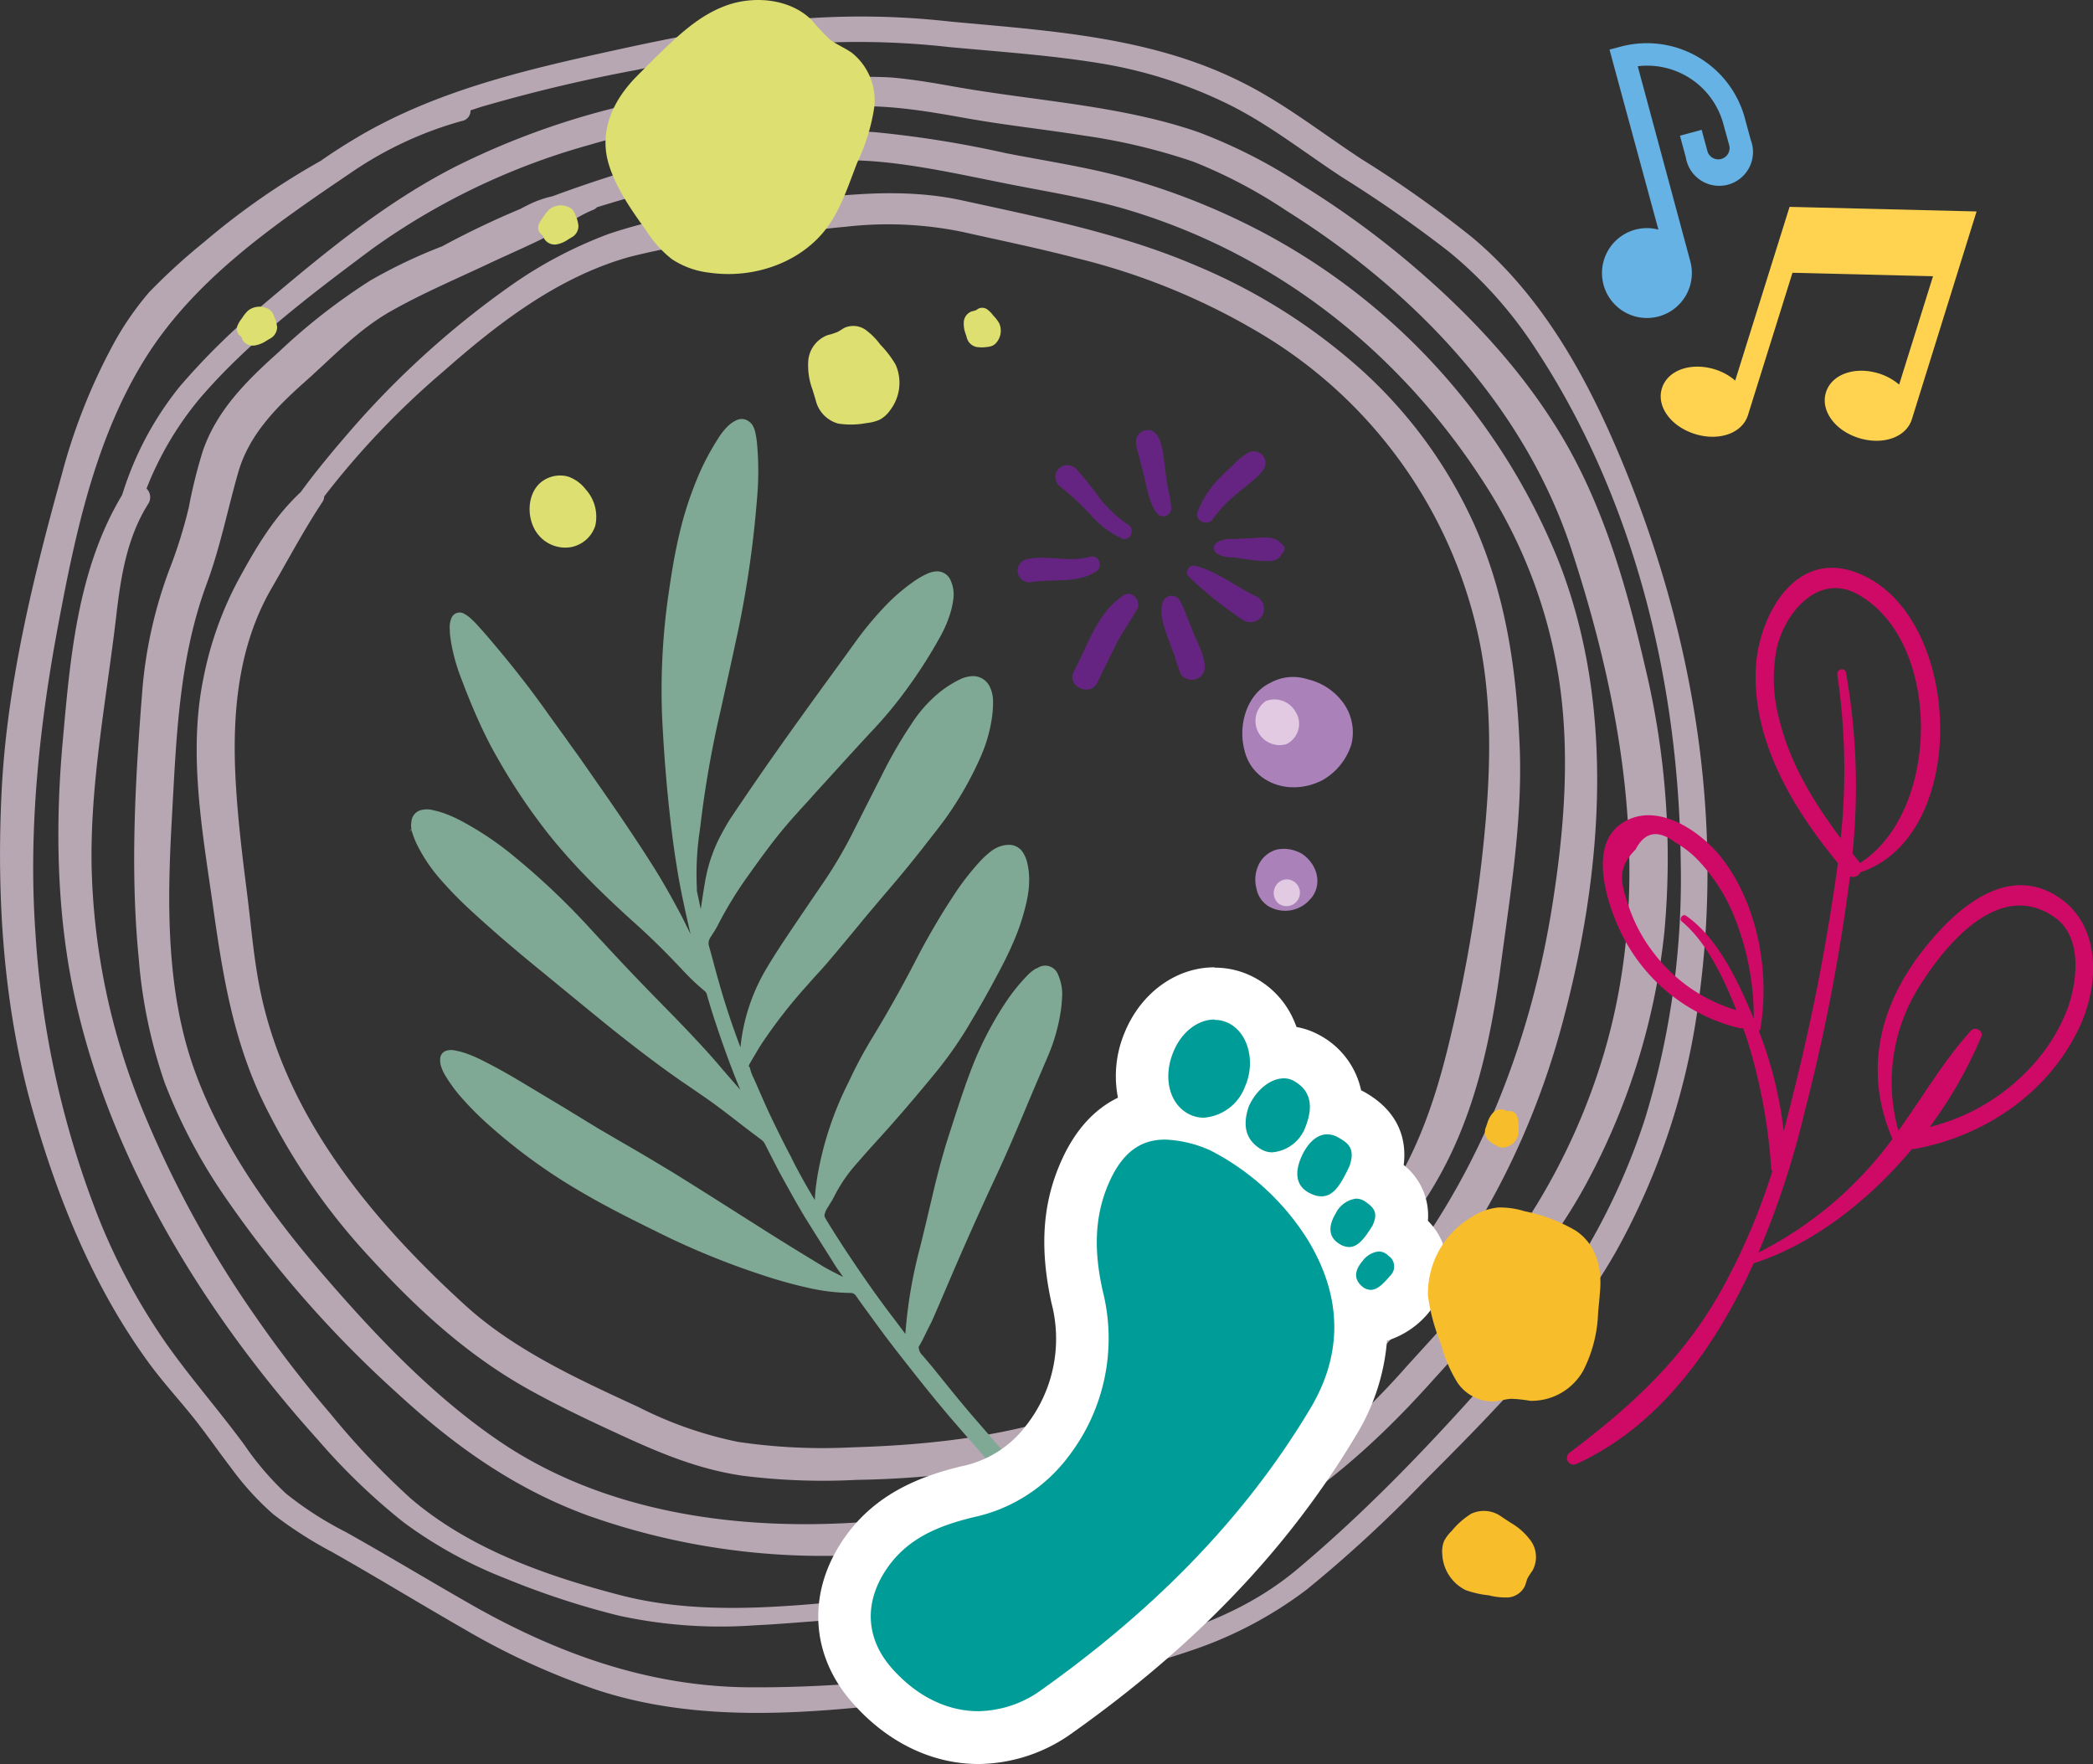 <svg xmlns="http://www.w3.org/2000/svg" viewBox="0 0 259.43 218.66"><rect x="0" y="0" width="259.43" height="218.66" fill="#333333" stroke="none"/><defs><style>.cls-1{opacity:0.7;}.cls-2{fill:#f0d8ea;}.cls-3{fill:#dddf70;}.cls-4{fill:#80a995;}.cls-5{fill:#009d98;}.cls-6{fill:#fff;}.cls-7{fill:#662482;}.cls-8{fill:#ce0a66;}.cls-9{fill:#f8bd2b;}.cls-10{fill:#aa82b9;}.cls-10,.cls-11{fill-rule:evenodd;}.cls-11{fill:#e2cae3;}.cls-12{fill:#ffd350;}.cls-13{fill:#66b2e4;}</style></defs><g id="Calque_2" data-name="Calque 2"><g id="Calque_1-2" data-name="Calque 1"><g class="cls-1"><path class="cls-2" d="M188.36,92.38c-.4-9.42-1.7-18.51-5.6-27.3A57.94,57.94,0,0,0,168.92,46a72.41,72.41,0,0,0-20.48-13c-9.26-4-19.3-6-29.18-8.16S99,25,89.1,26.13A59.69,59.69,0,0,0,75.44,29,53.48,53.48,0,0,0,63.17,35.5,110.75,110.75,0,0,0,43.08,53.79c-2,2.32-4,4.73-5.81,7.21-3.41,3.19-5.61,7-7.79,11a43.37,43.37,0,0,0-4.23,11.9c-1.89,9-.3,18.37,1,27.35,1.2,8.53,2.37,16.68,6.05,24.66a78.94,78.94,0,0,0,13.6,20c5.82,6.35,12,12.07,19.74,16.37,3.75,2.08,7.66,3.92,11.58,5.72,4.79,2.2,9.39,4.1,14.71,4.9a79.67,79.67,0,0,0,14.24.53,121.09,121.09,0,0,0,14.37-1.08,84.76,84.76,0,0,0,24-7.27c15-7.15,29.06-18.22,35.71-32.94,3.2-7.07,4.75-14.82,5.76-22.41C187.23,110.6,188.75,101.5,188.36,92.38Zm-4.71,14.35a186.5,186.5,0,0,1-4.19,23.16c-1.67,6.79-4.08,13.83-8.34,19.63-4.71,6.43-11.49,11.6-18.27,16a83.77,83.77,0,0,1-21.58,10.2c-8.36,2.54-16.93,3.42-25.69,3.68a71.56,71.56,0,0,1-14.11-.68,48.5,48.5,0,0,1-12.34-4.32c-7.52-3.47-15.36-7.06-21.42-12.57-11.83-10.77-22.26-23.53-25.44-39-.83-4-1.14-8.13-1.66-12.2-.54-4.28-1.07-8.57-1.34-12.87-.55-8.41,0-17.22,4.34-24.75,2.08-3.59,4.06-7.33,6.36-10.8a1.22,1.22,0,0,0,.21-.67A102.58,102.58,0,0,1,55,46C61.66,40.14,69,34.43,77.86,31.89a77.54,77.54,0,0,1,12.88-2.18c4.71-.51,9.41-1.17,14.14-1.61a45.8,45.8,0,0,1,14.45.65c4.66,1.05,9.33,2,14,3.22A82.63,82.63,0,0,1,157,41.79a58,58,0,0,1,26.47,38.14C185.18,88.8,184.66,97.8,183.65,106.73Z"/><path class="cls-2" d="M193.06,69.23a79.87,79.87,0,0,0-39-41.68,85.26,85.26,0,0,0-14.19-5.42c-5-1.41-10.12-2.15-15.21-3.15a132.93,132.93,0,0,0-16.24-2.6,62,62,0,0,0-17.92,1.51,161.87,161.87,0,0,0-22,6.43,13.28,13.28,0,0,0-2.54.84c-.51.24-1,.49-1.49.75a105.75,105.75,0,0,0-9.66,4.62,63.8,63.8,0,0,0-8.91,4.24,75.08,75.08,0,0,0-11.4,8.91c-4,3.57-7.64,7.22-9.36,12.22a62.27,62.27,0,0,0-1.74,7A58.55,58.55,0,0,1,21,70.58a55.43,55.43,0,0,0-3.35,14.88c-.87,11-1.54,22.26-.46,33.25a62.12,62.12,0,0,0,3.21,15.46,67.69,67.69,0,0,0,7.7,14.49,138.16,138.16,0,0,0,21.11,24c7,6.45,14.42,11.8,23.66,15.19a87.11,87.11,0,0,0,28.27,5,106.72,106.72,0,0,0,28.8-3.76c10.18-2.61,20.19-6.23,28.93-11.81,18-11.49,29.51-30.89,34.72-50.19C198.64,108.45,200.37,87.52,193.06,69.23Zm-.66,43.05c-3.05,19.18-10.89,38.12-25,52.7-6.94,7.2-15.59,11.8-25.09,15.55a123.83,123.83,0,0,1-28,7.36c-17.73,2.46-37.27.93-52.19-9.1-8.32-5.6-15.53-13.21-21.92-20.62-6.58-7.63-12.6-16-16-25.26-3.61-9.86-3.49-20.8-2.92-31.07.56-9.94.82-19.94,4.32-29.42,1.69-4.56,2.59-9.17,3.91-13.81s4.59-8,8.3-11.3c3.44-3.05,6.55-6.42,10.64-8.74,3.8-2.15,7.86-3.89,11.83-5.75,2.11-1,4.25-1.93,6.36-2.94C69.1,28.73,71.07,27,73.55,26a1.31,1.31,0,0,0,.46-.32L76.26,25c11.17-3.24,22.28-6.17,34.1-4.81,5.16.59,10.22,1.76,15.31,2.75,4.78.93,9.55,1.7,14.22,3.1,18.7,5.63,33.65,17.83,43.73,33.3a62.39,62.39,0,0,1,9.58,24.62C194.66,93.31,193.89,102.92,192.4,112.28Z"/><path class="cls-2" d="M203.92,82.69c-2.31-10-5.22-20.28-10.7-29.22-5.15-8.42-12.11-15.64-19.86-22a111.66,111.66,0,0,0-12-8.55,65.24,65.24,0,0,0-12.84-6.55c-9.61-3.32-20.1-3.84-30.1-5.61-2.64-.47-5.29-.93-8-1.16a44.76,44.76,0,0,0-8.81.36c-5.37.61-10.77.77-16.11,1.59a95.79,95.79,0,0,0-29,9.08c-8.9,4.54-16.49,10.88-24,17.23A85.78,85.78,0,0,0,22.28,47.91a40.14,40.14,0,0,0-7,13c-.06.16-.11.32-.16.47-5.45,9.09-6.4,19.91-7.31,30.13-1,10.77-.82,22,1.56,32.56,4.5,20.08,16.05,38.86,30.05,54.41A78.63,78.63,0,0,0,50,188.67a54.64,54.64,0,0,0,12.71,7,100.46,100.46,0,0,0,14,4.59,59.16,59.16,0,0,0,16.8,1.2c5.75-.27,11.5-1,17.26-1a98.69,98.69,0,0,0,15.46-1,85.4,85.4,0,0,0,27.77-9c9.08-4.93,16.37-11.36,23.11-18.83,7.23-8,14.69-15.83,19.72-25.31a83.88,83.88,0,0,0,9.47-30.78A101.3,101.3,0,0,0,203.92,82.69Zm-5.16,48.06a79.47,79.47,0,0,1-14.36,27.19c-3.16,3.92-6.6,7.64-10,11.37a94.56,94.56,0,0,1-10,9.84,83.51,83.51,0,0,1-24.86,13.43,87.84,87.84,0,0,1-14.24,3.78c-4.68.81-9.37,1.07-14.09,1.48-11.28,1-23.2,2.77-34.32-.12-9.32-2.42-18.76-5.79-26-12A96.11,96.11,0,0,1,41,175.28a146.66,146.66,0,0,1-9.22-11.94,132.23,132.23,0,0,1-14.1-25.75,84.45,84.45,0,0,1-6.32-29.95c-.23-10.54,1.85-21,3.06-31.39.55-4.73,1.31-9.61,3.94-13.78a1.49,1.49,0,0,0-.2-1.91,40.49,40.49,0,0,1,6.5-11.05c6-7.06,13.89-13,21.4-18.61A85.19,85.19,0,0,1,72.92,18,101.59,101.59,0,0,1,87.79,14.8c5.16-.69,10.36-.89,15.53-1.44,5.65-.6,10.89.3,16.43,1.29,4.8.86,9.66,1.37,14.48,2.14a74.36,74.36,0,0,1,13.71,3.26,62.14,62.14,0,0,1,11.58,6.11c16.09,10.1,29.53,24.44,35.28,42C201.41,88.33,204.94,110.07,198.76,130.75Z"/><path class="cls-2" d="M201.11,57.34c-4.26-10.3-9.79-20.48-18.55-27.85a139.57,139.57,0,0,0-13.8-9.77C164,16.6,159.43,13,154.34,10.4c-11.35-5.84-24-6.56-36.59-7.73A98.35,98.35,0,0,0,97.31,2.5c-6.92.81-13.77,2.12-20.56,3.61-11.5,2.51-22.93,5.12-33,11.23-1.38.83-2.72,1.7-4,2.6A90.54,90.54,0,0,0,25.3,30a76,76,0,0,0-6.82,6.23,37.16,37.16,0,0,0-4.65,6.84A73,73,0,0,0,7.66,58.81C4.09,71.67.82,85,.19,98.32c-.63,13.16.26,26.72,3.9,39.46,3.14,11,7.55,21.85,14.4,31.21,1.67,2.28,3.58,4.36,5.35,6.56s3.19,4.3,4.83,6.43a35.21,35.21,0,0,0,5.2,5.71,50.89,50.89,0,0,0,7.36,4.72c5.47,3.1,10.81,6.36,16.26,9.49a89,89,0,0,0,16.57,7.59c12.25,4,25.33,3,38,1.55,11.74-1.32,24.08-2.53,35.29-6.36A49.92,49.92,0,0,0,162,197a162.25,162.25,0,0,0,14.37-13.24c8.72-8.72,17.79-17.86,23.89-28.55a86.69,86.69,0,0,0,10.36-31.65C213.65,101,209.82,78.38,201.11,57.34Zm2.81,81.27a81.61,81.61,0,0,1-16.55,29c-8.21,9.45-16.93,18.81-26.59,26.91-8.63,7.24-20,9.74-31,11.36-12.22,1.8-24.66,3.36-37,3.26S69.2,205,58.6,199c-5.27-3-10.44-6.14-15.75-9.11a42.69,42.69,0,0,1-7.42-4.78,36.1,36.1,0,0,1-5.13-6c-3.12-4.25-6.62-8.23-9.66-12.53a77.84,77.84,0,0,1-8.19-15.05,115.7,115.7,0,0,1-8.07-36.1c-.88-12.71.51-25.65,2.87-38.16C9.34,66.1,11.86,54.25,18,44.43S33.93,27.89,43.38,21.49A46,46,0,0,1,57.23,15a1.28,1.28,0,0,0,1.09-1.32l1.31-.43A197.43,197.43,0,0,1,78.89,8.67,182.32,182.32,0,0,1,98.61,5.5a100.64,100.64,0,0,1,19,.33c6.2.58,12.51,1,18.65,2a56.63,56.63,0,0,1,16.55,5.37c4.85,2.49,9.15,5.9,13.69,8.86a156.34,156.34,0,0,1,13.16,9.19,52.26,52.26,0,0,1,10.74,12.07c12.2,18.57,17.63,41.16,17.92,63A101.78,101.78,0,0,1,203.92,138.61Z"/></g><path class="cls-3" d="M100.66,2.54C98-.16,93.53-.56,90.11.65s-6,3.71-8.55,6.17c-.88.87-1.76,1.75-2.63,2.63-2.79,2.81-4.72,6.6-3.51,10.79.88,3,2.81,5.75,4.71,8.39a14.17,14.17,0,0,0,3.12,3.47,10.52,10.52,0,0,0,4.61,1.69c5.73.84,11.61-1.36,14.74-5.7,1.71-2.37,2.59-5.22,3.66-7.95a24.17,24.17,0,0,0,2.11-6.88,7.53,7.53,0,0,0-2.8-6.73c-.85-.59-1.84-1-2.66-1.6A25.43,25.43,0,0,1,100.66,2.54Z"/><path class="cls-3" d="M102.58,41.54a3.73,3.73,0,0,0-2.38,3,8.57,8.57,0,0,0,.51,3.75l.39,1.28a3.93,3.93,0,0,0,2.83,2.94,10.34,10.34,0,0,0,3.46-.07,5.43,5.43,0,0,0,1.63-.41,3.7,3.7,0,0,0,1.31-1.18,5.58,5.58,0,0,0,.69-5.64,12.75,12.75,0,0,0-1.91-2.5,8.54,8.54,0,0,0-1.82-1.83,2.67,2.67,0,0,0-2.61-.25c-.33.17-.62.42-1,.57A8.71,8.71,0,0,1,102.58,41.54Z"/><path class="cls-3" d="M67.38,59.54c-2.19,1.4-2.23,5-.55,6.87a4.3,4.3,0,0,0,3.87,1.42,3.93,3.93,0,0,0,3.09-2.68,5.06,5.06,0,0,0-1.18-4.48,4.7,4.7,0,0,0-2.23-1.61A3.78,3.78,0,0,0,67.38,59.54Z"/><path class="cls-3" d="M120.47,38.59a1.5,1.5,0,0,0-1,1.22,3.57,3.57,0,0,0,.2,1.52c.06.17.11.34.16.51A1.59,1.59,0,0,0,121,43a4.4,4.4,0,0,0,1.4,0,2,2,0,0,0,.66-.17,1.49,1.49,0,0,0,.53-.47,2.28,2.28,0,0,0,.27-2.28,4.91,4.91,0,0,0-.77-1,3.41,3.41,0,0,0-.73-.74,1.09,1.09,0,0,0-1.05-.1c-.14.07-.25.17-.39.23A4,4,0,0,1,120.47,38.59Z"/><path class="cls-3" d="M30.09,42.19a1.52,1.52,0,0,0,1.43.64A3.66,3.66,0,0,0,33,42.25l.47-.28a1.62,1.62,0,0,0,.88-1.41,4.2,4.2,0,0,0-.38-1.36,1.93,1.93,0,0,0-.32-.6,1.51,1.51,0,0,0-.6-.4,2.28,2.28,0,0,0-2.29.29,5.17,5.17,0,0,0-.8,1,3.65,3.65,0,0,0-.54.91,1.1,1.1,0,0,0,.16,1.05c.1.11.23.2.33.32S30,42.05,30.09,42.19Z"/><path class="cls-3" d="M67.5,29.66a1.52,1.52,0,0,0,1.43.64,3.44,3.44,0,0,0,1.43-.58l.46-.28A1.6,1.6,0,0,0,71.7,28a4.14,4.14,0,0,0-.38-1.35,2,2,0,0,0-.32-.61,1.59,1.59,0,0,0-.59-.4,2.27,2.27,0,0,0-2.3.3,5.24,5.24,0,0,0-.8,1,3.71,3.71,0,0,0-.54.9,1.11,1.11,0,0,0,.17,1.05c.1.12.22.21.32.33S67.41,29.53,67.5,29.66Z"/><path class="cls-4" d="M127.47,183.46c-3.31-3.79-6.88-7.89-7.46-8.58-1-1.18-2-2.41-3-3.65l-1.46-1.81L114.35,168l0,0a1.5,1.5,0,0,1-.48-1.06,1.74,1.74,0,0,1,.11-.18c.1-.18.22-.38.33-.59l.17-.35c.32-.65.65-1.32,1-2,.63-1.42,1.24-2.85,1.85-4.28l.45-1.05c1.81-4.23,3.74-8.55,5.75-12.85S127.23,137.1,129,133l.92-2.16a22.73,22.73,0,0,0,1.57-5.56c.09-.59.13-1.18.16-1.73a5.47,5.47,0,0,0-.18-1.81,6.67,6.67,0,0,0-.35-1,1.69,1.69,0,0,0-2.43-.81l-.22.12-.07,0a5.4,5.4,0,0,0-1.11.91,23.48,23.48,0,0,0-2.73,3.43,42.73,42.73,0,0,0-4.3,8.5c-.73,1.92-1.37,3.9-2,5.82-.2.61-.39,1.22-.59,1.83-.71,2.18-1.36,4.56-2,7.27s-1.15,4.9-1.68,7a58.14,58.14,0,0,0-1.77,10.53,1.13,1.13,0,0,1-.1-.13l-.47-.63-.66-.88c-1.47-1.91-2.92-3.92-4.34-6-1.62-2.36-3-4.48-4.21-6.47-.31-.52-.31-.52-.11-1.07a1.86,1.86,0,0,1,.19-.37l0,0,.29-.48c.19-.3.39-.62.56-.95a18.83,18.83,0,0,1,2.43-3.69c1.08-1.25,2.18-2.49,3.26-3.67,2.09-2.3,4.27-4.84,6.87-8a49.07,49.07,0,0,0,4-5.66c1.3-2.17,2.41-4.1,3.37-5.91.9-1.66,1.59-3,2.18-4.36a27.28,27.28,0,0,0,1.78-5.37,12.33,12.33,0,0,0,.3-2.28,9,9,0,0,0-.27-2.63,4.1,4.1,0,0,0-.52-1.16,2,2,0,0,0-1.63-.91,3.65,3.65,0,0,0-.81.08,4,4,0,0,0-1.46.69,11.71,11.71,0,0,0-1.41,1.29,32.76,32.76,0,0,0-3.32,4.31,86.65,86.65,0,0,0-4.57,7.83c-1.79,3.46-3.54,6.57-5.34,9.53-1.09,1.79-2.12,3.67-3,5.59a41.18,41.18,0,0,0-4,12.29l0,.09a17.85,17.85,0,0,0-.23,2.33c-1.13-1.88-2.13-3.66-3-5.44-.86-1.63-1.61-3.15-2.32-4.63s-1.32-2.9-1.94-4.32l-.23-.51a2.92,2.92,0,0,0-.14-.31,5,5,0,0,1-.42-1.19v-.07l-.05,0c-.11-.1-.1-.15,0-.39l.37-.64c.25-.41.49-.82.73-1.23.11-.19.23-.37.35-.56a62.74,62.74,0,0,1,5.63-7.25l1-1.13c.53-.57,1.08-1.17,1.6-1.78q1.64-1.93,3.24-3.87l1.65-2,2.08-2.46c1.36-1.59,2.76-3.24,4.08-4.91l.74-.93c1-1.32,2.15-2.69,3.13-4.11a42.54,42.54,0,0,0,4-7.09A18.6,18.6,0,0,0,123,88.6a14.14,14.14,0,0,0,.09-1.73,4,4,0,0,0-.33-1.57,2.29,2.29,0,0,0-2.48-1.47,4,4,0,0,0-1.28.37,13.53,13.53,0,0,0-3.35,2.32,17,17,0,0,0-2.73,3.3,55.72,55.72,0,0,0-3.35,5.74q-1.21,2.39-2.42,4.77l-1.51,3a55.72,55.72,0,0,1-3.86,6.47c-1.62,2.37-2.85,4.19-4,5.9-.85,1.27-2,3-3,4.73a23.61,23.61,0,0,0-3,9.39h0c-1-2.64-1.87-5.26-2.59-7.79-.26-.9-.51-1.81-.75-2.72-.19-.69-.37-1.38-.57-2.07a1.29,1.29,0,0,1,.16-1,1.74,1.74,0,0,1,.11-.18l.09-.14c.07-.11.14-.23.22-.34s.33-.53.47-.8a49.12,49.12,0,0,1,3.64-6c1.73-2.43,3.18-4.44,4.85-6.41.93-1.09,1.91-2.17,2.87-3.21l.89-1,1.46-1.6c1.82-2,3.7-4.08,5.58-6.09A52.32,52.32,0,0,0,112.69,85a59,59,0,0,0,3.93-6.23,14.74,14.74,0,0,0,1.24-3,11.05,11.05,0,0,0,.31-1.54,4.19,4.19,0,0,0-.3-2.2,1.83,1.83,0,0,0-2.06-1.18,2.9,2.9,0,0,0-.89.27,10,10,0,0,0-1.37.76,23.24,23.24,0,0,0-3.78,3.19,42.3,42.3,0,0,0-3.85,4.65l-1.78,2.46c-3.35,4.6-6.8,9.35-10.09,14.11-1.15,1.67-2.3,3.36-3.4,5-.44.65-.82,1.35-1.21,2.06a19.24,19.24,0,0,0-2,5.67c-.16.89-.3,1.8-.43,2.67l-.15,1-.48-2.26a1.46,1.46,0,0,1,0-.29,36.23,36.23,0,0,1,.33-7l.09-.66a129.94,129.94,0,0,1,2.49-14.29l.47-2.12c.5-2.22,1-4.52,1.49-6.78a129.66,129.66,0,0,0,2.58-17.45,37.85,37.85,0,0,0,0-6.92,11.7,11.7,0,0,0-.2-1.28,3.32,3.32,0,0,0-.26-.77,1.74,1.74,0,0,0-1-.87,1.53,1.53,0,0,0-1.19.14,3.81,3.81,0,0,0-1,.72,8.34,8.34,0,0,0-1.18,1.51,33.27,33.27,0,0,0-2,3.61,43.54,43.54,0,0,0-2.72,7.91c-.67,2.76-1.09,5.49-1.39,7.57a83.17,83.17,0,0,0-.8,15.84c.19,3.73.48,7.49.88,11.19.45,4.17,1,7.91,1.76,11.42.2,1,.42,1.91.63,2.86.08.34.16.69.23,1l-.08-.16c-.13-.27-.26-.53-.4-.8-.28-.57-.56-1.15-.87-1.72-1.22-2.28-2.26-4.1-3.28-5.71-1.79-2.83-3.78-5.81-6.07-9.1L74,97l-2.16-3.1-1.12-1.55-.71-1-1.92-2.66L67.6,88c-.77-1.06-1.56-2.15-2.37-3.2s-1.79-2.3-2.82-3.54-2-2.42-3.06-3.58l-.07-.08a11.53,11.53,0,0,0-1-1,3.37,3.37,0,0,0-.76-.53,1.09,1.09,0,0,0-1.58.59,2.67,2.67,0,0,0-.18.69,3.71,3.71,0,0,0,0,.81c0,.55.09,1,.15,1.44a23.25,23.25,0,0,0,1.28,4.55c.77,2.06,1.55,3.93,2.37,5.72.69,1.49,1.34,2.76,2,3.9A74.6,74.6,0,0,0,68,103.4c1.2,1.5,2.51,3,4,4.58,1.83,1.92,3.84,3.86,6.32,6.11,2.26,2,4.19,3.93,5.92,5.76l.13.13a29,29,0,0,0,3,2.88.83.83,0,0,1,.26.47c.21.72.43,1.45.65,2.17,1,3.09,2.09,6.23,3.48,9.58l-.41-.47c-.72-.82-1.43-1.63-2.13-2.46-1.81-2.13-3.73-4.12-5.53-6l-.64-.65c-1.68-1.71-3.41-3.48-5.09-5.25-1.34-1.41-2.68-2.86-4-4.28l-1.16-1.26a89.59,89.59,0,0,0-8.79-8.32,39.22,39.22,0,0,0-6.29-4.34,17.89,17.89,0,0,0-2.68-1.25,12.37,12.37,0,0,0-1.45-.4,2.8,2.8,0,0,0-1.35,0A1.59,1.59,0,0,0,51,101.82a2.37,2.37,0,0,0,0,.92l-.27.35.29-.26,0,.11a11.67,11.67,0,0,0,.54,1.48,19.76,19.76,0,0,0,3,4.54,49.11,49.11,0,0,0,4.08,4.15c2.55,2.34,5.32,4.72,8.72,7.48l3.2,2.63c1.72,1.41,3.5,2.87,5.26,4.29,3.33,2.66,6.08,4.73,8.66,6.52l1.29.88c1,.69,2.06,1.4,3.05,2.14,1.23.91,2.46,1.87,3.65,2.79l2,1.51a1.48,1.48,0,0,1,.37.5l.55,1.08c.42.82.84,1.64,1.27,2.46,1,1.81,2,3.64,3.08,5.44,1,1.6,2,3.21,3,4.77l.74,1.19c.22.35.46.69.69,1l.33.49-.76-.39c-.61-.31-1.25-.64-1.85-1-2.4-1.46-4.93-3-7.74-4.79l-4.1-2.6c-2.11-1.34-4.3-2.72-6.46-4.06-2-1.21-4-2.41-6-3.56l-3.43-2L70,137.34l-5-3c-1.65-1-3.41-2-5.23-2.91a16.53,16.53,0,0,0-2.26-.95,9.64,9.64,0,0,0-1.09-.27,2.07,2.07,0,0,0-1,0,1.09,1.09,0,0,0-.86,1,2.74,2.74,0,0,0,.06.78,4.83,4.83,0,0,0,.57,1.31,18.47,18.47,0,0,0,2.12,2.87,38.93,38.93,0,0,0,3.5,3.47,69.24,69.24,0,0,0,11.21,8.09c2.79,1.64,5.65,3.1,9.09,4.79A96.29,96.29,0,0,0,94.37,158a56.78,56.78,0,0,0,5.87,1.64,24.76,24.76,0,0,0,5.13.62.8.8,0,0,1,.76.4c.43.62.87,1.23,1.29,1.8l.65.89c.72,1,1.46,2,2.22,3,1.14,1.49,2.33,3,3.64,4.65s2.49,3.08,3.61,4.41,8.72,10,12.38,14.22A47.43,47.43,0,0,0,127.47,183.46Z"/><path class="cls-5" d="M121.24,215.4c-4.82,0-9.49-2.29-13.15-6.45-4.29-4.87-4.56-11-.73-16.49,3.33-4.75,8.2-6.47,12.53-7.53a16.59,16.59,0,0,0,9.91-6.27,20.71,20.71,0,0,0,3.71-17.85c-1.28-5.85-1-10.61.76-15,1.87-4.55,4.75-7.12,8.55-7.67a10,10,0,0,1-.43-8.87c1.5-3.72,4.7-6.13,8.14-6.13a7.18,7.18,0,0,1,2.51.45,7.68,7.68,0,0,1,4.37,4.28,9.65,9.65,0,0,1,.71,2.64,6.87,6.87,0,0,1,1-.08,5.63,5.63,0,0,1,2.74.69,6.69,6.69,0,0,1,3.73,6.36,6,6,0,0,1,1.85.69c3.07,1.7,4,4.22,2.9,7.48l-.07.18a6.22,6.22,0,0,1,1,.57c2.76,2,2.79,4.34,2.14,6.19a4.91,4.91,0,0,1,1,.78A4.77,4.77,0,0,1,175,160l-.09.14-.1.12c-.94,1.08-2.5,2.91-4.92,2.91a4.59,4.59,0,0,1-1.31-.2,22.37,22.37,0,0,1-3.37,13.29C157.16,189.79,146,201.51,131,212.11a17,17,0,0,1-9.79,3.29Z"/><path class="cls-6" d="M150.53,126.41a4,4,0,0,1,1.39.25c2.67,1,3.82,4.77,2.41,8a5.93,5.93,0,0,1-5.13,3.88,4,4,0,0,1-1.51-.3c-2.63-1.08-3.62-4.46-2.28-7.78,1-2.53,3.06-4.09,5.12-4.09m8.6,7.29a2.46,2.46,0,0,1,1.19.29c2.34,1.27,2.38,3.39,1.55,5.58a4.83,4.83,0,0,1-4.16,3.3,2.68,2.68,0,0,1-1.4-.38c-2.27-1.36-2.14-3.47-1.53-5.29.95-2.14,2.76-3.5,4.35-3.5m5.38,6.94a2.84,2.84,0,0,1,1.36.38c1.17.66,2.18,1.33,1.4,3.56-1,2.11-1.9,3.75-3.48,3.75a3.06,3.06,0,0,1-1.26-.31c-2.11-.93-2-2.86-1.18-4.68.67-1.47,1.78-2.7,3.16-2.7m-20.1.65a15,15,0,0,1,5.65,1.36,30.83,30.83,0,0,1,12.05,11.09c4.16,6.84,4.46,13.92.32,20.86-8.44,14.13-20,25.41-33.28,34.86a13.63,13.63,0,0,1-7.9,2.68c-3.88,0-7.65-1.86-10.72-5.34-3.31-3.77-3.43-8.3-.51-12.47,2.62-3.73,6.5-5.22,10.64-6.23a19.91,19.91,0,0,0,11.74-7.48,24,24,0,0,0,4.3-20.51c-1-4.39-1.18-8.77.58-13.05,1.57-3.82,3.79-5.77,7.13-5.77m23.68,7.32a2.07,2.07,0,0,1,1.24.44c.86.62,1.6,1.25.78,2.93-.92,1.47-1.75,2.63-2.88,2.63a2.27,2.27,0,0,1-1.18-.37c-1.56-.93-1.31-2.44-.49-3.79a3.29,3.29,0,0,1,2.53-1.84m2.82,6.55a1.67,1.67,0,0,1,1.18.53,1.58,1.58,0,0,1,.25,2.45c-.85,1-1.61,1.78-2.44,1.78a1.73,1.73,0,0,1-1.1-.46c-1.14-1-.75-2.13.08-3.11a2.91,2.91,0,0,1,2-1.19M150.53,119.9c-4.78,0-9.16,3.2-11.16,8.16a13.93,13.93,0,0,0-.8,8c-2.72,1.32-5.4,3.86-7.31,8.51-2.07,5-2.36,10.4-.93,16.93a17.42,17.42,0,0,1-3.14,15.19,13.31,13.31,0,0,1-8.08,5.07c-4.62,1.13-10.44,3.15-14.42,8.82-4.68,6.67-4.32,14.53,1,20.51,4.29,4.87,9.83,7.56,15.61,7.56a20.19,20.19,0,0,0,11.67-3.89c15.32-10.87,26.8-22.92,35.1-36.83a26.43,26.43,0,0,0,3.85-11.75,10.87,10.87,0,0,0,5.42-3.8l.21-.24.18-.27a8,8,0,0,0-.74-10.55,8,8,0,0,0-3-6.92c.34-2.69-.23-6.46-4.93-9.08l-.35-.18a10.18,10.18,0,0,0-5.26-6.89,9.1,9.1,0,0,0-2.74-.95c-.09-.24-.19-.48-.29-.72a10.91,10.91,0,0,0-6.24-6,10.48,10.48,0,0,0-3.63-.64Z"/><path class="cls-7" d="M156.52,76.18a1.71,1.71,0,0,0-1-2.34c-2.4-1.2-4.68-3-7.3-3.69a.82.82,0,0,0-.88,1.31,46.86,46.86,0,0,0,6.7,5.36A1.7,1.7,0,0,0,156.52,76.18Z"/><path class="cls-7" d="M149.29,83.09c.23-1.45-.71-3.08-1.26-4.39-.34-.83-.66-1.66-1-2.47a9.05,9.05,0,0,0-.82-1.85,1.16,1.16,0,0,0-2,.08c-.67,1.42.15,3.47.65,4.85.28.75.56,1.5.82,2.25a15,15,0,0,0,.69,2A1.64,1.64,0,0,0,149.29,83.09Z"/><path class="cls-7" d="M136,84.63l2.31-4.7c.76-1.53,1.77-2.91,2.63-4.38.57-1-.59-2.49-1.69-1.76-3.26,2.17-4.39,6.15-6.15,9.45C132.14,85,135.1,86.46,136,84.63Z"/><path class="cls-7" d="M127.84,72.15c2.64-.42,5.68.18,8-1.29.9-.56.42-2.18-.73-1.85-2.57.73-5.22-.25-7.79.3A1.44,1.44,0,0,0,127.84,72.15Z"/><path class="cls-7" d="M139.09,66.75c1,.42,1.65-1.12.77-1.7a16,16,0,0,1-3.47-3.19,41.16,41.16,0,0,0-3-3.74,1.55,1.55,0,0,0-1.81-.29,1.62,1.62,0,0,0-.71.86,1.55,1.55,0,0,0,.66,1.71,34.57,34.57,0,0,1,3.65,3.4A11.15,11.15,0,0,0,139.09,66.75Z"/><path class="cls-7" d="M145.19,63a17.55,17.55,0,0,0-.46-2.67c-.16-1-.28-1.93-.4-2.9-.16-1.3-.43-4.82-2.62-4-1.05.42-1,1.46-.74,2.37s.44,1.64.66,2.46c.46,1.71.68,3.92,1.78,5.36A1,1,0,0,0,145.19,63Z"/><path class="cls-7" d="M150.33,64.34a16.24,16.24,0,0,1,3-3.15c1.11-1,2.59-1.88,3.38-3.17a1.44,1.44,0,0,0-.32-1.71,1.51,1.51,0,0,0-1.74-.16,8.42,8.42,0,0,0-1.85,1.53c-.63.59-1.25,1.18-1.85,1.8a12.09,12.09,0,0,0-2.52,4C148.06,64.58,149.74,65.3,150.33,64.34Z"/><path class="cls-7" d="M152.71,69.08c.74.06,1.46.2,2.2.3a19.44,19.44,0,0,0,2.15.16,2.42,2.42,0,0,0,1-.12,1.6,1.6,0,0,0,.54-.34c.14-.12.23-.42.36-.51a.69.69,0,0,0-.15-1.18h0c-.84-1.09-2.67-.72-3.93-.67-.72,0-1.44.08-2.17.1a3,3,0,0,0-2,.51.82.82,0,0,0,.14,1.29A3.32,3.32,0,0,0,152.71,69.08Z"/><path class="cls-8" d="M237,142.42a1.34,1.34,0,0,0,.28,0c8.72-1.59,16.65-6.95,20.48-15.12,2.58-5.51,2.72-13.29-3.4-16.57-6.6-3.54-13,3-16.65,7.9-5,6.83-6.55,14.66-3.13,22.54-.62.83-1.26,1.66-1.93,2.45a46.76,46.76,0,0,1-14.7,11.64,108.08,108.08,0,0,0,5.74-17.46,235.3,235.3,0,0,0,5.62-29.17,1,1,0,0,0,1.28-.51c14-4.62,12.71-33.1-1.11-37.36-7.36-2.26-11.58,6-11.85,12.16-.39,9,4.62,17.32,10.18,24.06a260.24,260.24,0,0,1-5.52,28.52q-.56,2.35-1.2,4.71A49.37,49.37,0,0,0,218,127.77a.31.31,0,0,0,.2-.24c1.18-7-.3-15.33-4.72-21.09-2.65-3.45-8.37-7.39-12.68-4.23-3.94,2.89-1.52,10.08.22,13.58a22.07,22.07,0,0,0,14.57,11.64,1.06,1.06,0,0,0,.47,0c.17.47.33.92.48,1.36a68.48,68.48,0,0,1,3,16,1,1,0,0,0,.14.4A79.3,79.3,0,0,1,213.32,160c-4.78,8.5-11,14.18-18.68,20a.82.82,0,0,0,.82,1.43c10.14-4.65,17.13-14.31,21.9-24.84C224.77,154.19,231.62,148.84,237,142.42Zm-19.61-16.13c-1.84-4.42-4.39-10-8.4-12.78-.41-.29-.92.38-.54.7,3,2.46,5.19,6.94,6.77,11a20,20,0,0,1-10.17-7,19.64,19.64,0,0,1-3.16-5.83c-1-3-1.49-4.74.84-7.08,1.15-2.22,2.8-2.5,4.94-.87a12.29,12.29,0,0,1,3,2.39,22.36,22.36,0,0,1,4,6.09A33.35,33.35,0,0,1,217.38,126.29ZM230.51,107a.36.36,0,0,0,0-.09l-.89-1.12a81,81,0,0,0-.81-22.43c-.14-.7-1.18-.41-1.07.28a81,81,0,0,1,.42,20.26c-3.31-4.4-6.22-9.14-7.57-14.54a19.47,19.47,0,0,1-.36-9c1-4.43,5.2-9.45,10.11-6.66C240.76,79.58,240.56,100.62,230.51,107Zm8.64,32.74a53.69,53.69,0,0,0,6.44-11.26c.3-.72-.79-1.28-1.28-.74-3.41,3.77-6,8.25-9,12.41a22.23,22.23,0,0,1,2.86-18.3c3.29-5.12,9.87-12.94,16.6-8.08,3.37,2.44,2.71,7.9,1.52,11.21a22.15,22.15,0,0,1-4.5,7.22A25.47,25.47,0,0,1,239.15,139.7Z"/><path class="cls-9" d="M189.67,173.63a7.34,7.34,0,0,0,6.59-3.77,17,17,0,0,0,1.83-7.23c.09-.88.17-1.75.24-2.63.24-2.79-.44-5.73-3-7.45a20.32,20.32,0,0,0-6.37-2.42,10.13,10.13,0,0,0-3.28-.46,7.34,7.34,0,0,0-3.26,1.18,11,11,0,0,0-5.42,9.79,24.8,24.8,0,0,0,1.63,6,17.38,17.38,0,0,0,2,4.7,5.32,5.32,0,0,0,4.58,2.37c.73-.06,1.44-.31,2.17-.33A18,18,0,0,1,189.67,173.63Z"/><path class="cls-9" d="M189.94,194.7a3.5,3.5,0,0,0-.11-3.6,8.07,8.07,0,0,0-2.62-2.38l-1.05-.69a3.7,3.7,0,0,0-3.79-.41,9.82,9.82,0,0,0-2.43,2.14A5,5,0,0,0,179,191a3.5,3.5,0,0,0-.23,1.63,5.23,5.23,0,0,0,2.89,4.46,12.08,12.08,0,0,0,2.87.65A8.47,8.47,0,0,0,187,198a2.53,2.53,0,0,0,2-1.39c.14-.32.2-.67.35-1A8.18,8.18,0,0,1,189.94,194.7Z"/><path class="cls-9" d="M186.44,137.56a1.4,1.4,0,0,0-1.41.4,3.26,3.26,0,0,0-.68,1.27l-.17.48a1.51,1.51,0,0,0,.22,1.54,3.91,3.91,0,0,0,1.08.74,1.84,1.84,0,0,0,.6.24,1.35,1.35,0,0,0,.66-.07,2.1,2.1,0,0,0,1.47-1.59,4.76,4.76,0,0,0,0-1.19,3.17,3.17,0,0,0-.15-1,1.06,1.06,0,0,0-.75-.66c-.14,0-.29,0-.42,0S186.58,137.6,186.44,137.56Z"/><path class="cls-10" d="M157.42,84.66a5.8,5.8,0,0,1,4.67-.46A7.58,7.58,0,0,1,166.41,87a6.24,6.24,0,0,1,1.11,5.21,7.77,7.77,0,0,1-3.65,4.52c-4,2-8.34.32-9.48-3.25S154.62,86,157.42,84.66Z"/><path class="cls-11" d="M156.84,86.92a3,3,0,0,1,3.76,1.33,2.78,2.78,0,0,1-1.19,4,3,3,0,0,1-2.57-5.31Z"/><path class="cls-10" d="M157.22,112.32a3.28,3.28,0,0,1-1.48-2.19,4.32,4.32,0,0,1,.25-2.9,3.53,3.53,0,0,1,2.29-1.93,4.42,4.42,0,0,1,3.21.6c2,1.45,2.38,4,.91,5.56A4.08,4.08,0,0,1,157.22,112.32Z"/><path class="cls-11" d="M158.49,112a1.7,1.7,0,0,1-.34-2.22,1.57,1.57,0,0,1,2.29-.47,1.66,1.66,0,0,1-1.95,2.69Z"/><path class="cls-12" d="M221.82,25.64l-6.74,21.53a7.1,7.1,0,0,0-2.5-1.38c-3-.93-5.87.09-6.58,2.33s1.09,4.73,4.08,5.67,5.88-.09,6.58-2.33l5.52-17.65,17.42.43-4.2,13.43a7.13,7.13,0,0,0-2.49-1.37c-3-.94-5.88.09-6.58,2.33s1.09,4.73,4.07,5.66,5.88-.08,6.58-2.33L245,26.21Z"/><path class="cls-13" d="M217,17.32l-.73-2.7a12.58,12.58,0,0,0-15.42-8.83l-1.35.36,6.06,22.31a5.57,5.57,0,1,0,3.95,3.91L203,8.21a9.78,9.78,0,0,1,10.61,7.15l.74,2.69a1.4,1.4,0,0,1-2.7.73l-.73-2.69-2.69.73.73,2.69A4.19,4.19,0,1,0,217,17.32Z"/></g></g></svg>